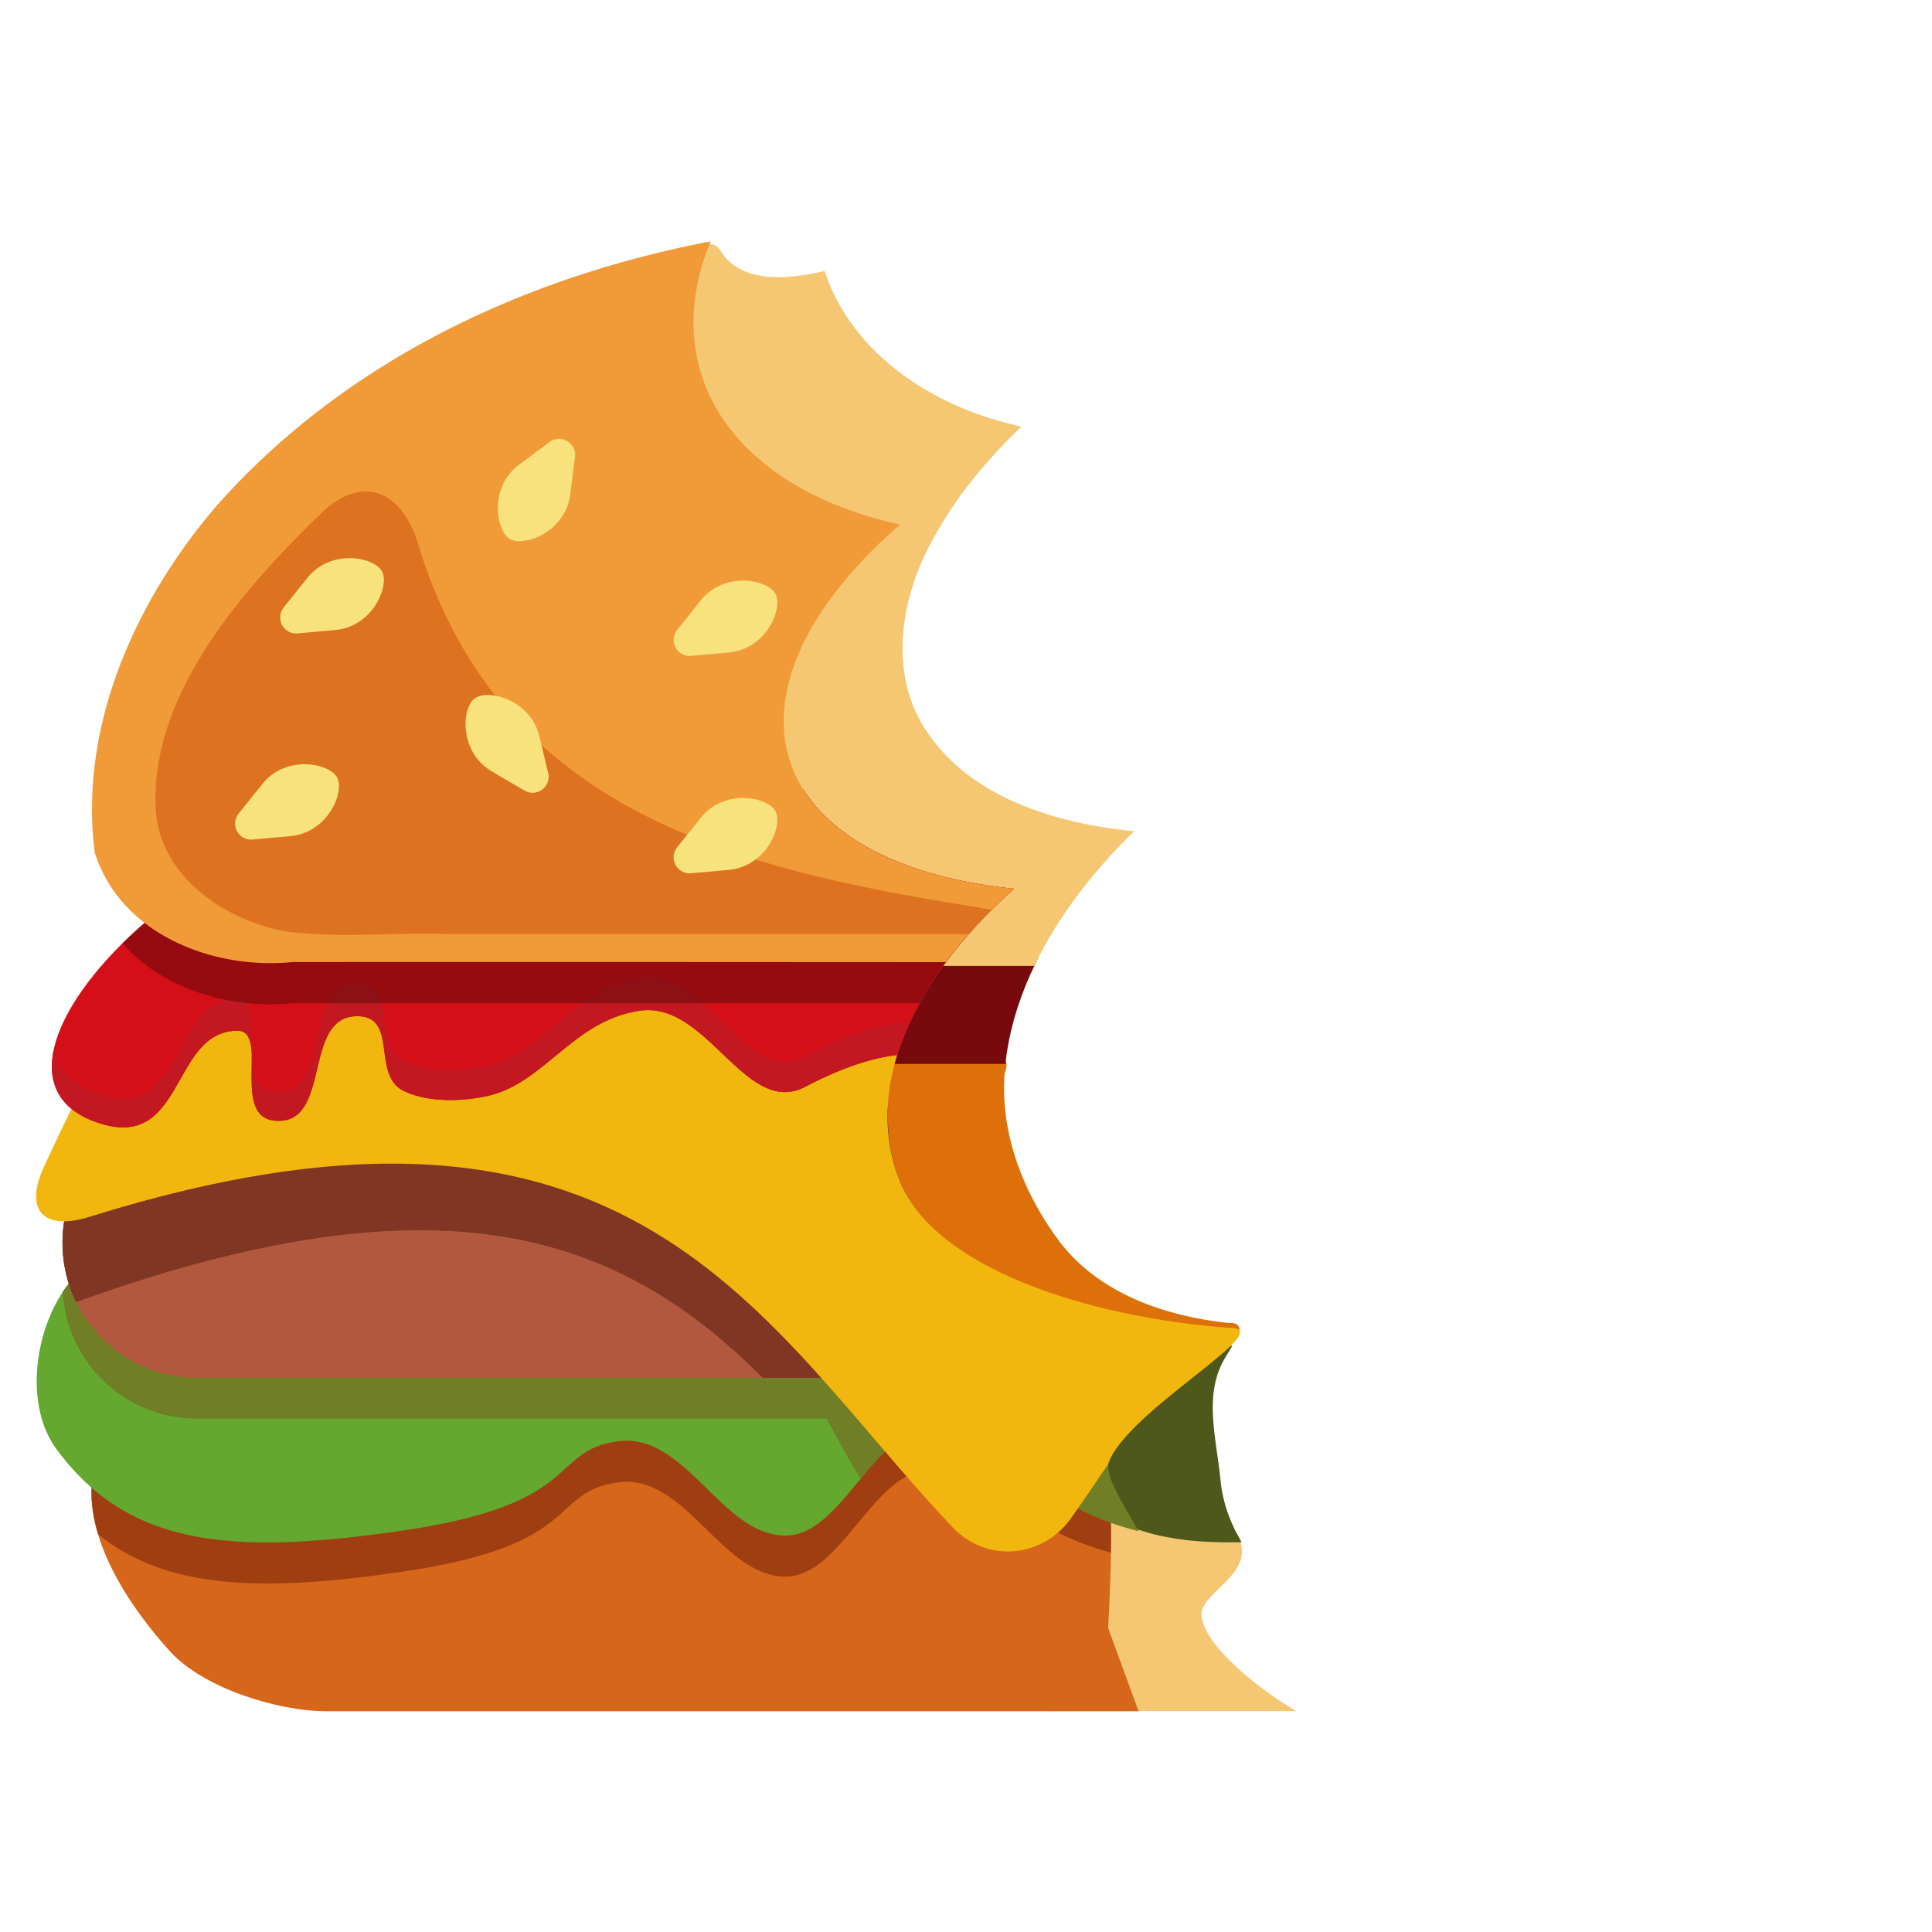 <?xml version="1.0" encoding="UTF-8" standalone="no"?>
<!-- Created with Inkscape (http://www.inkscape.org/) -->

<svg
   width="100"
   height="100"
   viewBox="0 0 26.458 26.458"
   version="1.1"
   id="svg28445"
   xml:space="preserve"
   inkscape:version="1.2 (dc2aedaf03, 2022-05-15)"
   sodipodi:docname="burger icon4.svg"
   xmlns:inkscape="http://www.inkscape.org/namespaces/inkscape"
   xmlns:sodipodi="http://sodipodi.sourceforge.net/DTD/sodipodi-0.dtd"
   xmlns="http://www.w3.org/2000/svg"
   xmlns:svg="http://www.w3.org/2000/svg"><sodipodi:namedview
     id="namedview28447"
     pagecolor="#505050"
     bordercolor="#ffffff"
     borderopacity="1"
     inkscape:showpageshadow="0"
     inkscape:pageopacity="0"
     inkscape:pagecheckerboard="1"
     inkscape:deskcolor="#505050"
     inkscape:document-units="mm"
     showgrid="false"
     inkscape:zoom="14.305898"
     inkscape:cx="47.358089"
     inkscape:cy="65.637263"
     inkscape:window-width="1366"
     inkscape:window-height="705"
     inkscape:window-x="-8"
     inkscape:window-y="-8"
     inkscape:window-maximized="1"
     inkscape:current-layer="layer1" /><defs
     id="defs28442"><inkscape:path-effect
       effect="fillet_chamfer"
       id="path-effect40569"
       is_visible="true"
       lpeversion="1"
       nodesatellites_param="F,0,0,1,0,1.401,0,1 @ F,0,0,1,0,0,0,1 @ F,0,0,1,0,0,0,1 @ F,0,0,1,0,0,0,1 @ F,0,0,1,0,2.604,0,1"
       unit="px"
       method="auto"
       mode="F"
       radius="0"
       chamfer_steps="1"
       flexible="false"
       use_knot_distance="true"
       apply_no_radius="true"
       apply_with_radius="true"
       only_selected="false"
       hide_knots="false" /></defs><g
     inkscape:label="Layer 1"
     inkscape:groupmode="layer"
     id="layer1"><path
       id="path48952"
       style="fill:#f5c773;fill-opacity:1;fill-rule:evenodd;stroke:#f5c773;stroke-width:0.131;stroke-dasharray:none;stroke-opacity:1"
       d="m 16.892,21.046 c -0.002,1.9e-5 -0.004,-1.9e-5 -0.006,0 -0.027,2.62e-4 -0.054,5.75e-4 -0.081,5.04e-4 -0.027,-7e-5 -0.054,-8.6e-5 -0.081,-5.04e-4 -0.027,-4.19e-4 -0.053,-0.001 -0.08,-0.002 -0.027,-7.84e-4 -0.053,-0.002 -0.08,-0.003 -0.026,-0.001 -0.052,-0.002 -0.079,-0.004 -0.026,-0.002 -0.052,-0.003 -0.078,-0.005 -0.026,-0.002 -0.051,-0.004 -0.077,-0.006 -0.026,-0.002 -0.051,-0.005 -0.077,-0.008 -0.025,-0.003 -0.051,-0.006 -0.076,-0.009 -0.025,-0.003 -0.05,-0.007 -0.075,-0.011 -0.025,-0.004 -0.049,-0.008 -0.074,-0.012 -0.025,-0.004 -0.049,-0.009 -0.073,-0.014 -0.024,-0.005 -0.048,-0.01 -0.072,-0.015 -0.024,-0.005 -0.503,-0.011 -0.527,-0.017 -0.024,-0.006 -0.048,-0.012 -0.071,-0.019 -0.023,-0.006 -0.046,-0.013 -0.069,-0.02 -0.023,-0.007 -0.046,-0.014 -0.069,-0.022 -0.023,-0.008 -0.045,-0.015 -0.067,-0.024 -0.022,-0.008 -0.045,-0.017 -0.067,-0.026 -0.014,-0.006 -0.028,-0.011 -0.042,-0.017 0.332,0.518 -1.255,0.979 -0.372,1.325 -0.722,0.335 0.263,0.756 -0.126,1.231 h 3.051 c 0,0 -1.042,-0.663 -1.133,-1.208 -0.067,-0.402 0.767,-0.612 0.499,-1.115 z"
       sodipodi:nodetypes="cssssssssssssssssssssccccacc" /><path
       id="path56652"
       style="fill:#4e581a;fill-opacity:1;fill-rule:evenodd;stroke-width:0.133;stroke:#4e581a;stroke-opacity:1;stroke-dasharray:none"
       d="M 16.727 18.548 C 15.937 18.824 15.333 19.286 15.19 20.21 C 15.212 20.337 15.252 20.463 15.307 20.586 C 15.341 20.663 15.382 20.74 15.429 20.815 C 15.442 20.821 15.456 20.827 15.47 20.832 C 15.492 20.841 15.515 20.85 15.537 20.859 C 15.559 20.867 15.582 20.875 15.604 20.883 C 15.627 20.891 15.65 20.898 15.673 20.905 C 15.696 20.912 15.719 20.919 15.742 20.926 C 15.766 20.932 15.789 20.939 15.813 20.945 C 15.837 20.951 15.86 20.957 15.884 20.962 C 15.908 20.967 15.932 20.973 15.957 20.978 C 15.981 20.982 16.005 20.987 16.03 20.991 C 16.055 20.996 16.079 21 16.104 21.004 C 16.129 21.008 16.154 21.012 16.179 21.015 C 16.204 21.019 16.229 21.022 16.255 21.025 C 16.28 21.027 16.306 21.03 16.331 21.033 C 16.357 21.035 16.382 21.038 16.408 21.04 C 16.434 21.042 16.46 21.043 16.486 21.045 C 16.512 21.046 16.539 21.048 16.565 21.049 C 16.591 21.05 16.618 21.051 16.644 21.052 C 16.671 21.053 16.697 21.054 16.724 21.054 C 16.751 21.054 16.778 21.054 16.805 21.055 C 16.832 21.055 16.859 21.054 16.886 21.054 C 16.888 21.054 16.89 21.054 16.891 21.054 C 16.798 20.883 16.731 20.707 16.689 20.526 C 16.67 20.446 16.656 20.364 16.649 20.282 C 16.593 19.697 16.401 19.086 16.727 18.548 z " /><path
       id="path54504"
       style="fill:#de7009;fill-opacity:1;fill-rule:evenodd;stroke:#de7009;stroke-width:0.133;stroke-dasharray:none;stroke-opacity:1"
       d="m 12.269,14.504 c -0.243,0.776 -0.106,1.673 0.425,2.301 0.686,0.83 1.755,1.218 2.788,1.392 0.2,0.055 0.593,0.041 0.675,0.108 -0.547,0.416 -1.211,1.016 -1.155,1.742 0.018,0.302 0.026,-0.447 0.121,-0.548 0.232,-0.551 2.203,-1.342 1.705,-1.314 -0.883,-0.091 -1.804,-0.406 -2.365,-1.133 -0.505,-0.671 -0.838,-1.515 -0.771,-2.365 0.091,-0.212 -0.069,-0.191 -0.22,-0.183 z"
       sodipodi:nodetypes="cccsccccccc" /><path
       id="path51484"
       style="fill:#78090d;fill-opacity:1;fill-rule:evenodd;stroke-width:0.133;stroke:#78090d;stroke-opacity:1;stroke-dasharray:none"
       d="M 12.965 13.16 C 12.666 13.56 12.447 13.966 12.312 14.366 C 12.296 14.412 12.282 14.458 12.269 14.504 L 13.709 14.504 C 13.714 14.458 13.721 14.412 13.729 14.366 C 13.793 13.97 13.925 13.565 14.123 13.16 L 12.965 13.16 z " /><path
       id="path49838"
       style="fill:#f5c773;fill-opacity:1;fill-rule:evenodd;stroke:#f5c773;stroke-width:0.133;stroke-dasharray:none;stroke-opacity:1"
       d="M 9.604,3.416 C 9.225,4.27 9.126,4.014 9.238,4.385 c 0.113,0.512 0.42,0.873 0.65,1.332 0.549,0.82 1.503,1.261 2.44,1.467 -0.771,0.681 -1.535,1.558 -1.594,2.635 -0.047,0.826 0.57,1.53 1.286,1.86 0.582,0.287 1.226,0.426 1.869,0.493 -0.32,0.292 -0.712,0.664 -0.9,0.989 h 1.134 c 0.316,-0.644 0.759,-1.219 1.263,-1.726 C 14.344,11.313 13.204,10.943 12.61,10.015 12.088,9.201 12.273,8.139 12.726,7.338 13.02,6.795 13.416,6.312 13.855,5.879 12.742,5.616 11.645,4.907 11.249,3.789 10.755,3.898 10.09,3.954 9.795,3.444 9.756,3.393 9.677,3.413 9.604,3.416 Z"
       sodipodi:nodetypes="cccccccccccccccc" /><path
       id="path31207"
       style="fill:#d6661a;fill-opacity:1;fill-rule:evenodd;stroke-width:0.237"
       d="m 3.508,18.796 c -2.943,0.307 -2.64,2.209 -1.172,3.828 0.459,0.495 1.463,0.811 2.139,0.811 H 15.592 l -0.417,-1.142 c 0,0 0.089,-1.369 8.93e-4,-2.179 -0.047,-0.447 0.112,-0.898 0.465,-1.318 z"
       sodipodi:nodetypes="ccsccccc" /><path
       id="path41983"
       style="display:inline;mix-blend-mode:normal;fill:#9f3f11;fill-opacity:1;stroke:none;stroke-width:0.547;stroke-linecap:square;stroke-linejoin:round;stroke-dasharray:none;stroke-opacity:1;stop-color:#000000"
       d="M 3.508 18.796 C 3.449 18.802 3.391 18.809 3.334 18.816 C 3.326 18.817 3.318 18.819 3.31 18.82 C 3.272 18.825 3.235 18.83 3.198 18.836 C 3.172 18.84 3.147 18.844 3.122 18.848 C 3.107 18.851 3.093 18.854 3.078 18.856 C 3.027 18.865 2.978 18.875 2.929 18.885 C 2.906 18.89 2.883 18.895 2.861 18.9 C 2.836 18.905 2.811 18.911 2.787 18.917 C 2.761 18.924 2.736 18.93 2.71 18.937 C 2.7 18.94 2.689 18.942 2.679 18.945 C 2.636 18.957 2.593 18.969 2.552 18.982 C 2.55 18.983 2.547 18.984 2.545 18.984 C 2.505 18.997 2.466 19.01 2.429 19.024 C 2.417 19.028 2.406 19.032 2.395 19.036 C 2.359 19.05 2.323 19.063 2.288 19.077 C 2.248 19.094 2.209 19.111 2.171 19.129 C 2.137 19.145 2.103 19.162 2.071 19.18 C 2.065 19.183 2.059 19.186 2.054 19.189 C 2.028 19.203 2.004 19.217 1.98 19.231 C 1.971 19.236 1.961 19.241 1.952 19.247 C 1.95 19.248 1.949 19.249 1.947 19.251 C 1.92 19.267 1.894 19.284 1.869 19.302 C 1.866 19.303 1.865 19.305 1.862 19.306 C 1.834 19.326 1.806 19.346 1.78 19.367 C 1.696 19.433 1.623 19.503 1.561 19.577 C 1.54 19.601 1.52 19.626 1.501 19.652 C 1.464 19.702 1.431 19.755 1.402 19.809 C 1.217 20.159 1.212 20.573 1.344 21.012 C 2.283 21.765 3.581 21.813 5.568 21.515 C 7.994 21.151 7.52 20.439 8.452 20.302 C 9.383 20.165 9.865 21.571 10.74 21.591 C 11.686 21.614 12.096 19.496 13.274 20.317 C 13.799 20.483 14.146 20.963 15.213 21.264 C 15.218 20.875 15.212 20.448 15.176 20.114 C 15.169 20.05 15.167 19.986 15.169 19.923 C 15.178 19.539 15.338 19.157 15.641 18.796 L 3.508 18.796 z " /><path
       id="path31255"
       style="display:inline;fill:#65a82f;fill-opacity:1;stroke:none;stroke-width:0.547;stroke-linecap:square;stroke-linejoin:round;stroke-dasharray:none;stroke-opacity:1;stop-color:#000000"
       d="M 11.137 16.332 C 8.407 16.326 5.669 16.42 3.663 16.721 C 2.698 16.867 1.536 16.832 0.945 17.575 C 0.474 18.168 0.323 19.231 0.771 19.842 C 1.742 21.165 3.141 21.316 5.568 20.952 C 7.994 20.588 7.52 19.876 8.452 19.739 C 9.383 19.601 9.865 21.008 10.74 21.029 C 11.686 21.051 12.096 18.933 13.274 19.754 C 13.828 19.93 14.183 20.454 15.394 20.75 A 2.98 6.066 88.465 0 1 15.176 20.114 A 2.98 6.066 88.465 0 1 16.189 18.281 A 4.049 7.084 72.949 0 1 12.404 16.342 C 11.984 16.337 11.561 16.333 11.137 16.332 z " /><path
       id="rect43781"
       style="display:inline;fill:#707e25;fill-opacity:1;stroke:none;stroke-width:0.517;stroke-linecap:square;stroke-linejoin:round;stroke-dasharray:none;stroke-opacity:1;stop-color:#000000"
       d="m 11.137,16.331 v 5.17e-4 c -0.303,-6.86e-4 -0.607,1.21e-4 -0.91,0.002 -0.081,5.16e-4 -0.161,0.001 -0.241,0.002 -0.269,0.002 -0.538,0.005 -0.805,0.01 -0.045,8.02e-4 -0.09,0.002 -0.135,0.003 -0.106,0.002 -0.211,0.004 -0.317,0.007 -0.101,0.002 -0.201,0.005 -0.301,0.008 -0.109,0.003 -0.219,0.006 -0.328,0.009 -0.042,0.001 -0.083,0.003 -0.125,0.005 -0.129,0.004 -0.258,0.009 -0.386,0.014 -0.102,0.004 -0.202,0.008 -0.303,0.012 -0.114,0.005 -0.228,0.011 -0.341,0.017 -0.075,0.004 -0.149,0.007 -0.223,0.011 -0.195,0.011 -0.388,0.022 -0.578,0.035 -0.04,0.003 -0.079,0.005 -0.119,0.008 -0.162,0.011 -0.322,0.023 -0.48,0.036 -0.052,0.004 -0.104,0.008 -0.156,0.012 -0.179,0.015 -0.355,0.032 -0.527,0.049 -0.006,6.01e-4 -0.012,8.5e-4 -0.018,0.002 -0.036,0.004 -0.071,0.008 -0.107,0.012 -0.136,0.014 -0.27,0.03 -0.402,0.045 -0.08,0.01 -0.159,0.018 -0.237,0.028 -0.031,0.004 -0.062,0.008 -0.093,0.012 -0.117,0.016 -0.232,0.032 -0.344,0.049 -0.06,0.009 -0.121,0.017 -0.183,0.025 -0.062,0.008 -0.124,0.016 -0.187,0.023 -0.125,0.014 -0.252,0.028 -0.379,0.042 -0.063,0.007 -0.127,0.014 -0.191,0.022 -0.063,0.008 -0.127,0.016 -0.189,0.025 -0.115,0.017 -0.229,0.036 -0.341,0.059 -0.01,0.002 -0.02,0.004 -0.03,0.006 -0.06,0.013 -0.121,0.027 -0.179,0.042 -0.074,0.019 -0.147,0.042 -0.218,0.067 -0.07,0.024 -0.138,0.049 -0.204,0.079 -0.027,0.012 -0.053,0.025 -0.079,0.038 -0.052,0.026 -0.102,0.053 -0.15,0.084 -0.024,0.015 -0.048,0.031 -0.071,0.048 -0.07,0.049 -0.137,0.104 -0.198,0.164 -0.041,0.041 -0.081,0.084 -0.118,0.131 -0.029,0.037 -0.057,0.074 -0.084,0.114 -5.0904e-4,7.65e-4 -0.001,0.002 -0.002,0.003 -2.268e-4,3.41e-4 -2.9006e-4,6.9e-4 -5.1676e-4,10e-4 0.058,0.972 0.859,1.736 1.845,1.736 H 11.323 c 0.158,0.302 0.311,0.574 0.461,0.823 0.408,-0.493 0.828,-0.959 1.489,-0.498 0.553,0.175 1.114,0.92 2.322,1.216 -0.119,-0.206 -0.396,-0.64 -0.42,-0.856 -0.069,-0.641 0.286,-1.284 1.013,-1.833 -1.86,-0.141 -3.247,-0.851 -3.785,-1.939 -0.032,-4.18e-4 -0.065,-0.001 -0.097,-0.002 -0.097,-0.001 -0.194,-0.002 -0.292,-0.003 -0.292,-0.003 -0.585,-0.005 -0.877,-0.006 z"
       sodipodi:nodetypes="ccscccccccccccccccscccccccccccsccssccccssccscccccccsccc" /><path
       id="rect31232"
       style="display:inline;fill:#b1583f;fill-opacity:1;stroke:none;stroke-width:0.517;stroke-linecap:square;stroke-linejoin:round;stroke-dasharray:none;stroke-opacity:1;stop-color:#000000"
       d="M 2.705 15.168 C 1.681 15.168 0.856 15.993 0.856 17.017 C 0.856 18.041 1.681 18.867 2.705 18.867 L 15.582 18.867 A 2.98 6.066 88.465 0 1 16.189 18.281 A 4.049 7.084 72.949 0 1 12.327 16.189 A 4.049 7.084 72.949 0 1 12.162 15.168 L 2.705 15.168 z " /><path
       id="path48944"
       style="color:#000000;fill:#803623;stroke-width:0.713;stroke-linecap:square;stroke-linejoin:round"
       d="m 2.705,15.168 c -1.024,0 -1.848,0.825 -1.848,1.849 0,0.292 0.066,0.568 0.186,0.813 4.268,-1.543 6.572,-1.079 8.262,0.074 0.41,0.28 0.785,0.607 1.14,0.962 h 5.138 a 2.98,6.066 88.465 0 1 0.607,-0.586 4.049,7.084 72.949 0 1 -3.862,-2.091 4.049,7.084 72.949 0 1 -0.165,-1.021 z" /><path
       id="path43771"
       style="color:#000000;fill:#803623;stroke-width:0.713;stroke-linecap:square;stroke-linejoin:round"
       d="M 2.705 15.168 C 1.68 15.168 0.856 15.993 0.856 17.017 C 0.856 17.309 0.923 17.585 1.042 17.83 C 5.31 16.287 7.615 16.751 9.304 17.904 C 9.714 18.184 10.089 18.511 10.444 18.867 L 15.582 18.867 A 2.98 6.066 88.465 0 1 16.189 18.281 A 4.049 7.084 72.949 0 1 12.327 16.189 A 4.049 7.084 72.949 0 1 12.162 15.168 L 2.705 15.168 z " /><path
       id="rect31323"
       style="fill:#f2b70e;fill-opacity:1;stroke-width:0.722;stroke-linecap:square;stroke-linejoin:round;stop-color:#000000"
       d="m 13.19,12.882 -10.569,0.038 c -0.965,0.819 -1.493,1.931 -2.014,3.046 -0.282,0.604 -0.018,0.897 0.618,0.698 7.482,-2.339 9.176,1.462 11.821,4.252 0.467,0.493 1.235,0.423 1.626,-0.131 0.17,-0.241 0.337,-0.487 0.503,-0.733 0.232,-0.725 2.395,-1.885 1.653,-1.868 -1.954,-0.146 -4.02,-0.824 -4.501,-1.996 -0.405,-0.992 -0.095,-2.181 0.863,-3.307 z"
       sodipodi:nodetypes="ccscsscccc" /><path
       id="rect31234"
       style="display:inline;fill:#d50f18;fill-opacity:1;stroke:none;stroke-width:0.522;stroke-linecap:square;stroke-linejoin:round;stroke-dasharray:none;stroke-opacity:1;stop-color:#000000"
       d="M 10.394 10.813 C 7.875 10.827 5.408 11.036 3.611 11.626 C 1.747 12.363 -0.225 14.651 1.193 15.318 C 2.552 15.914 2.298 14.126 3.249 14.115 C 3.696 14.11 3.152 15.302 3.772 15.348 C 4.56 15.408 4.124 13.886 4.915 13.917 C 5.449 13.938 5.091 14.717 5.521 14.935 C 5.834 15.094 6.306 15.093 6.685 15.007 C 7.462 14.83 7.854 13.968 8.772 13.841 C 9.69 13.714 10.213 15.308 11.026 14.884 C 11.54 14.615 11.952 14.486 12.292 14.448 A 4.049 7.084 72.949 0 1 13.889 12.171 A 3.479 7.082 72.357 0 1 11.003 10.814 C 10.968 10.814 10.933 10.813 10.899 10.813 C 10.73 10.812 10.562 10.812 10.394 10.813 z " /><path
       id="path42102"
       style="display:inline;fill:#c31821;fill-opacity:1;stroke:none;stroke-width:0.522;stroke-linecap:square;stroke-linejoin:round;stroke-dasharray:none;stroke-opacity:1;stop-color:#000000"
       d="M 8.857 13.38 C 8.829 13.381 8.801 13.383 8.772 13.387 C 7.854 13.519 7.462 14.411 6.685 14.594 C 6.306 14.684 5.834 14.685 5.521 14.521 C 5.091 14.295 5.449 13.487 4.915 13.466 C 4.124 13.434 4.56 15.01 3.772 14.949 C 3.152 14.901 3.696 13.666 3.249 13.672 C 2.298 13.683 2.553 15.534 1.194 14.917 C 0.934 14.791 0.788 14.608 0.734 14.389 C 0.654 14.785 0.777 15.122 1.194 15.318 C 2.553 15.914 2.298 14.126 3.249 14.115 C 3.696 14.11 3.152 15.302 3.772 15.349 C 4.56 15.408 4.124 13.886 4.915 13.917 C 5.449 13.938 5.091 14.718 5.521 14.936 C 5.834 15.094 6.306 15.093 6.685 15.007 C 7.462 14.83 7.854 13.967 8.772 13.84 C 9.69 13.714 10.213 15.308 11.026 14.884 C 11.538 14.616 11.949 14.487 12.288 14.448 A 4.049 7.084 72.949 0 1 12.458 14.003 C 12.089 14.014 11.627 14.142 11.026 14.467 C 10.238 14.893 9.723 13.357 8.857 13.38 z " /><path
       id="path42028"
       style="display:inline;fill:#400507;fill-opacity:0.417;fill-rule:evenodd;stroke-width:0.281"
       d="M 10.395 10.813 C 7.876 10.827 5.408 11.036 3.611 11.625 C 2.923 11.897 2.22 12.381 1.678 12.917 C 2.231 13.554 3.171 13.822 4.009 13.739 C 6.87 13.736 9.731 13.738 12.593 13.739 A 4.049 7.084 72.949 0 1 13.889 12.171 A 3.479 7.082 72.357 0 1 11.003 10.814 C 10.968 10.814 10.933 10.813 10.899 10.813 C 10.73 10.812 10.563 10.812 10.395 10.813 z " /><path
       id="path31140"
       style="display:inline;fill:#f19a38;fill-opacity:1;fill-rule:evenodd;stroke-width:0.281"
       d="M 9.732 3.305 C 7.166 3.796 4.72 4.951 2.974 6.918 C 1.859 8.21 1.077 9.943 1.297 11.674 C 1.652 12.797 2.917 13.284 4.009 13.175 C 6.99 13.172 9.972 13.175 12.953 13.176 A 4.049 7.084 72.949 0 1 13.889 12.171 A 3.479 7.082 72.357 0 1 10.862 10.544 A 3.479 7.082 72.357 0 1 12.327 7.184 A 3.762 6.151 73.348 0 1 9.67 5.308 A 3.762 6.151 73.348 0 1 9.732 3.305 z " /><path
       id="path40564"
       style="display:inline;fill:#d6661a;fill-opacity:0.745;fill-rule:evenodd;stroke-width:0.271"
       d="M 5.004 6.731 C 4.815 6.732 4.607 6.827 4.399 7.029 C 3.204 8.181 2.038 9.601 2.135 11.114 C 2.207 12.03 3.122 12.632 3.965 12.763 C 4.69 12.848 5.424 12.765 6.154 12.792 C 8.517 12.791 10.881 12.792 13.244 12.793 C 13.253 12.793 13.259 12.793 13.267 12.793 A 4.049 7.084 72.949 0 1 13.581 12.46 C 13.483 12.442 13.391 12.425 13.274 12.406 C 9.939 11.876 6.815 11.039 5.726 7.45 C 5.586 6.988 5.32 6.729 5.004 6.731 z " /><path
       id="path39733"
       style="fill:#f7e27c;fill-opacity:1;fill-rule:evenodd;stroke-width:0.062"
       d="M 9.595,8.224 C 9.922,7.816 10.514,7.936 10.62,8.133 10.726,8.329 10.498,8.89 9.978,8.936 L 9.465,8.982 A 0.219,0.219 0 0 1 9.274,8.627 Z"
       sodipodi:nodetypes="ssscs" /><path
       id="path39735"
       style="fill:#f7e27c;fill-opacity:1;fill-rule:evenodd;stroke-width:0.062"
       d="m 3.591,10.739 c 0.326,-0.408 0.919,-0.288 1.025,-0.092 0.106,0.197 -0.122,0.757 -0.642,0.804 L 3.46,11.497 A 0.219,0.219 0 0 1 3.269,11.141 Z"
       sodipodi:nodetypes="ssscs" /><path
       id="path39737"
       style="fill:#f7e27c;fill-opacity:1;fill-rule:evenodd;stroke-width:0.062"
       d="M 4.207,7.917 C 4.533,7.508 5.126,7.628 5.231,7.825 5.337,8.021 5.109,8.582 4.589,8.628 L 4.076,8.674 A 0.219,0.219 0 0 1 3.885,8.319 Z"
       sodipodi:nodetypes="ssscs" /><path
       id="path39743"
       style="fill:#f7e27c;fill-opacity:1;fill-rule:evenodd;stroke-width:0.062"
       d="m 9.595,11.201 c 0.326,-0.408 0.919,-0.288 1.025,-0.092 0.106,0.197 -0.122,0.757 -0.642,0.804 l -0.513,0.046 A 0.219,0.219 0 0 1 9.274,11.603 Z"
       sodipodi:nodetypes="ssscs" /><path
       id="path39723"
       style="fill:#f7e27c;fill-opacity:1;fill-rule:evenodd;stroke-width:0.062"
       d="M 7.81,6.769 C 7.744,7.287 7.176,7.494 6.983,7.382 6.791,7.269 6.692,6.672 7.112,6.361 L 7.526,6.054 a 0.219,0.219 0 0 1 0.348,0.204 z"
       sodipodi:nodetypes="ssscs" /><path
       id="path39725"
       style="fill:#f7e27c;fill-opacity:1;fill-rule:evenodd;stroke-width:0.062"
       d="M 6.738,10.566 C 6.287,10.302 6.32,9.698 6.5,9.565 6.679,9.432 7.266,9.577 7.387,10.085 L 7.507,10.586 a 0.219,0.219 0 0 1 -0.324,0.24 z"
       sodipodi:nodetypes="ssscs" /></g></svg>
